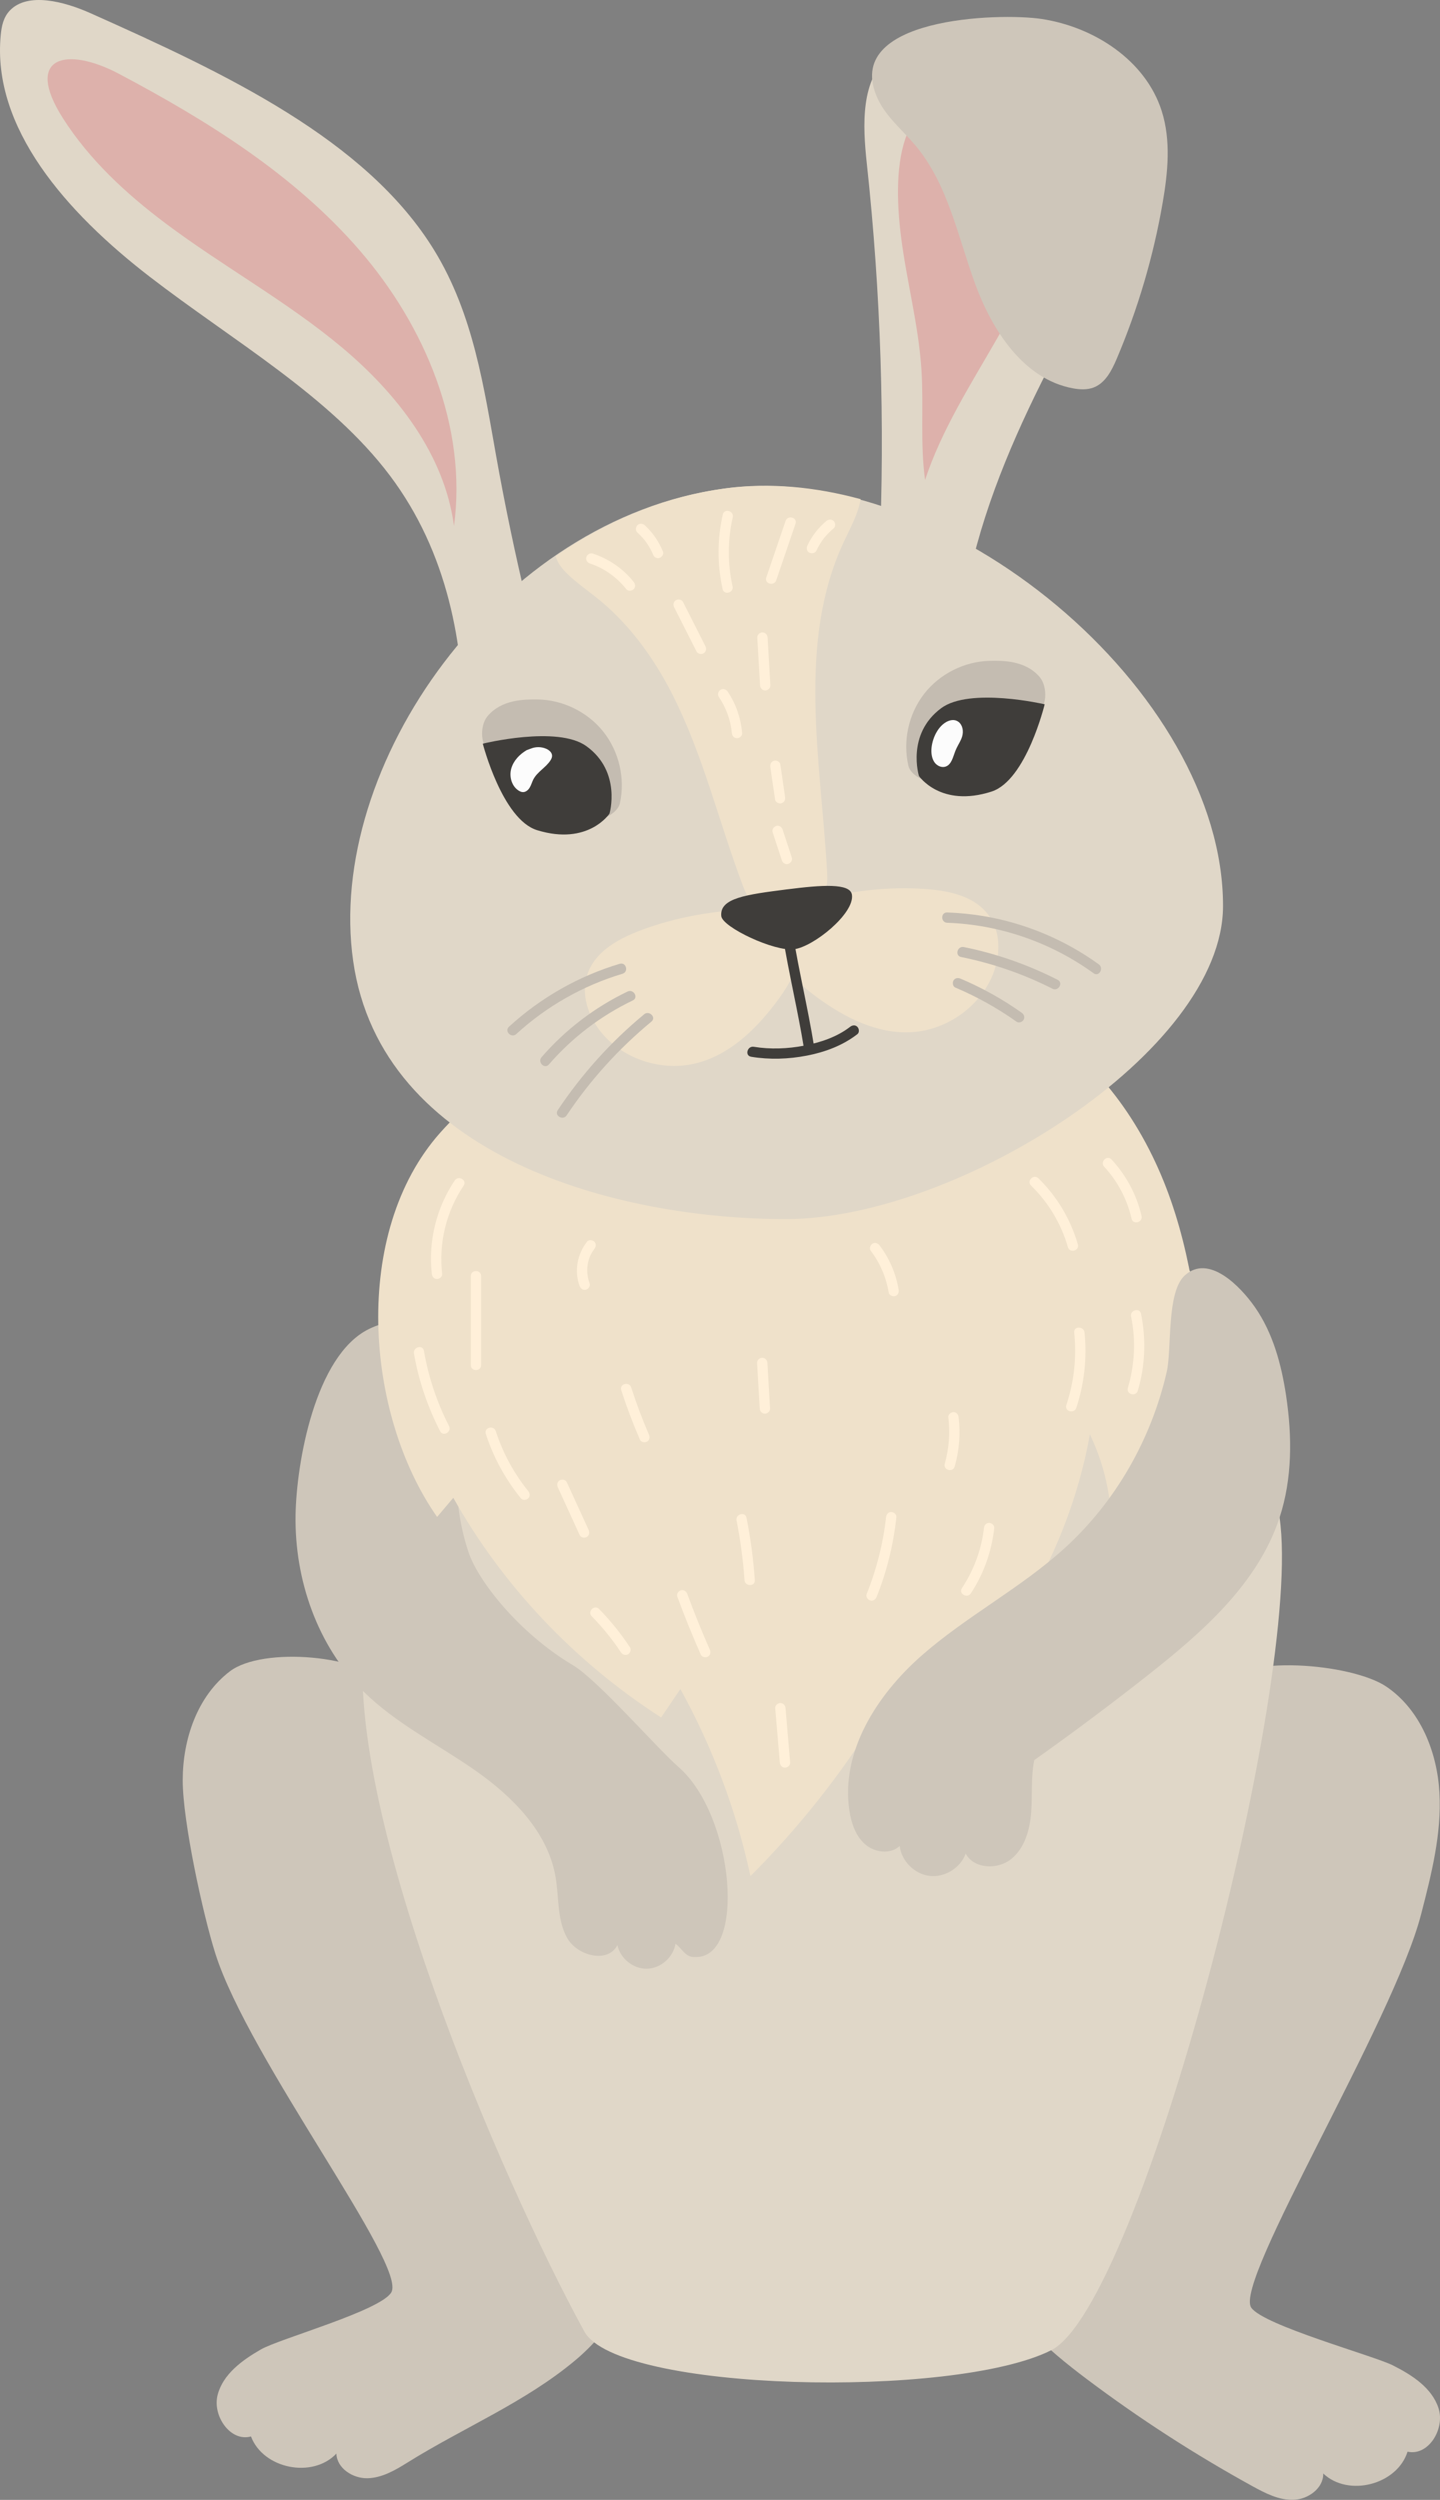 <svg xmlns="http://www.w3.org/2000/svg" width="622.15" height="1080" viewBox="0 0 622.15 1080"><rect x="0" y="0" width="622.15" height="1080" fill="#808080" stroke="none"/><g id="a"/><g id="b"><g id="c"><g id="d"><path d="M168.11 728.61c-11.21-13.75-54.62-17.31-68.76-6.58-14.13 10.73-20.41 29.38-20.41 47.12.0 17.74 8.74 57.95 14.11 74.86 14.53 45.78 83.02 134.69 76 146.37-4.79 7.96-48.27 19.98-56.32 24.62-8.05 4.63-16.37 10.64-18.7 19.64-2.34 8.99 5.46 20.44 14.41 17.96 5.28 14.01 26.62 18.29 36.9 7.4.19 6.32 7.04 10.76 13.36 10.65 6.32-.11 12.06-3.48 17.42-6.82 24.13-15.07 50.92-26.02 72.69-44.35 16.45-13.85 29.11-35.47 35.12-56.12 8.3-28.55-5.13-58.43-18.23-85.12l-97.58-149.62z" fill="#cec6ba"/><path d="M525.58 728.61c10.43-14.35 58.65-9.91 73.35.02 14.7 9.93 22.01 28.21 22.98 45.92.98 17.72-3.48 35.23-7.91 52.41-11.98 46.51-81.07 158.71-73.41 169.98 5.22 7.69 52.88 20.76 61.18 24.94 8.3 4.18 16.93 9.72 19.76 18.57 2.83 8.85-4.32 20.71-13.4 18.73-4.5 14.28-25.57 19.73-36.43 9.42.16 6.32-6.43 11.13-12.75 11.37-6.31.24-12.24-2.81-17.77-5.85-24.93-13.72-48.89-29.2-71.63-46.3-17.19-12.92-34.42-27.78-41.56-48.06-9.87-28.05 1.89-58.62 13.5-86l84.1-165.17z" fill="#cec6ba"/><g><path d="M238.79 480.33l2.68-1.21c.15-1.98-2.7-.34-2.68 1.21z" fill="#e0d7c8"/><path d="M552.82 655.62c-9.72-67.14-51.34-148.43-109.35-176.25-22.57-10.82-47.4-15.3-72.09-18.09-42.83-4.85-88.66-4.28-126.15 19.14-1.92 1.2-4.53 2.39-6.09.74-.25-.26-.34-.55-.34-.84l-19.5 8.78c-38.15 65.48-50.11 138.27-61.5 214.17-11.4 75.9 58.66 238.21 94.65 303.98 14.31 26.15 159.69 29.22 201.67 8.13 38.74-19.46 109.04-288.46 98.72-359.76z" fill="#e0d7c8"/></g><path d="M200.34 317.12c.41-38.71-7.03-78.62-31.89-111.67-25.85-34.37-67.88-58.21-103.86-85.97C28.61 91.72-3.62 55.15.33 15.03c.36-3.69 1.12-7.54 3.91-10.47C11.99-3.59 27.91.71 39.05 5.68c57.91 25.86 119.2 54.5 148.58 102.48 16.99 27.74 21.42 59.23 26.92 89.88 6.28 34.98 14.26 69.76 23.92 104.23l-38.13 14.86z" fill="#e0d7c8"/><path d="M379.99 238.81c2.39-56.04.56-112.27-5.47-168.03-1.81-16.73-2.83-36.53 10.16-47.21 7.82-6.43 18.61-7.49 28.71-8.12 15.58-.97 31.52-1.5 46.5 2.87 14.99 4.37 29.1 14.48 34.47 29.14 7.51 20.49-3.44 42.71-14.14 61.74-32.88 58.44-67.42 120.2-66.39 187.25l-33.86-57.63z" fill="#e0d7c8"/><path d="M127.7 654.48c-.48 27.97 9.42 56.54 29.29 76.23 14.02 13.89 32.09 22.81 48.27 34.11 16.18 11.3 31.39 26.55 34.76 46 1.54 8.88.6 18.5 4.99 26.37 4.39 7.87 17.75 11.18 21.75 3.11 1.17 5.81 6.85 10.36 12.77 10.23 5.92-.13 11.4-4.94 12.3-10.79 2.8 1.91 4.32 6.04 8.41 5.72 22.22 1.04 17.13-60.94-7.05-82.05-9.28-8.1-34.99-37.67-45.58-43.96-23.38-13.89-41.03-36.45-45.17-48.83-4.32-12.9-5.82-26.38-4.73-39.95 1.57-19.69-6.3-72.61-38.55-56.39-23.06 11.59-31.08 57.7-31.46 80.21z" fill="#cec6ba"/><path d="M188.85 655.36c2.33-2.76 4.67-5.52 7-8.28 21.33 38.01 52.45 70.9 89.78 94.9 2.78-4.09 5.55-8.18 8.33-12.27 14 25.38 24.23 52.68 30.27 80.81 20.82-20.83 39.15-43.96 54.52-68.79 3.06 5.62 4.59 12 4.39 18.34 45.89-34.23 77.83-85.33 87.75-140.38 7.17 14.88 10.31 31.53 9.03 47.89 17.9-17.05 29.13-40.42 31.05-64.58 3.22 3.12 6.44 6.24 9.66 9.36-1.47-31.64-4.29-63.59-14.72-93.62-10.42-30.04-29.15-58.32-56.83-75.47-23.13-14.33-51.06-20.06-78.55-21.02-61.22-2.12-139.01 20.68-180.3 67.06-38.4 43.14-32.59 121.54-1.38 166.04z" fill="#efe1ca"/><path d="M313.03 211.06c-97.6 13.04-172.48 119.82-160.44 204.14 12.03 84.32 113.73 111.59 187.27 111.47 73.54-.11 188.47-72.23 188.55-135.21.11-92.78-119.65-193.19-215.37-180.41z" fill="#e0d7c8"/><path d="M460.05 668.77c-19.06 17.35-42.41 29.4-61.79 46.4-19.38 17-35.18 41.68-31.26 67.16.83 5.39 2.7 10.91 6.82 14.48 4.12 3.57 10.92 4.42 14.89.69.77 6.54 6.42 12.17 12.96 12.93 6.54.75 13.32-3.45 15.56-9.64 3.53 6.66 13.78 7.09 19.65 2.36 5.87-4.73 8.08-12.69 8.64-20.2.56-7.52-.17-15.16 1.33-22.54 16.65-11.8 33-24.02 49.03-36.65 23.61-18.6 47.59-39.58 56.96-68.14 5.53-16.86 5.45-35.12 2.82-52.66-2.03-13.48-5.67-27.05-13.47-38.24-6.16-8.84-19.88-23.16-30.28-13.73-8.04 7.3-5.53 31.72-7.85 41.8-6.66 28.93-22 55.95-44 75.97z" fill="#cec6ba"/><path d="M71.34 96.36c24.88 18.69 52.45 33.71 76.32 53.67 23.86 19.97 44.42 46.37 48.49 77.22 5.75-42.85-12.47-86.35-40.74-119.06C127.14 75.48 89.65 52.16 51.45 31.92c-22.78-12.07-41.28-7.54-24.24 19.2 11.38 17.87 27.3 32.59 44.13 45.23z" fill="#ddb1ab"/><path d="M389.31 102.43c2.43 19.18 7.56 38.02 8.8 57.31 1.02 15.86-.6 31.87 1.57 47.61 14.14-42.91 49.94-78.11 55.02-123 .91-8.05.72-16.52-2.78-23.83-4.4-9.2-13.68-15.47-23.6-17.85-40.63-9.76-42.9 29.04-39.01 59.77z" fill="#ddb1ab"/><path d="M379.09 42.38c3.63 8.05 10.84 13.79 16.51 20.57 13.92 16.63 18.18 38.99 25.59 59.37 7.41 20.38 21.01 41.47 42.34 45.44 2.99.56 6.17.73 9.01-.37 5.09-1.97 7.81-7.39 9.95-12.41 9.17-21.59 15.84-44.23 19.83-67.34 2.28-13.17 3.64-26.96-.41-39.7-6.97-21.88-29.19-36.31-51.9-39.75-18.36-2.78-86.63-.69-70.92 34.19z" fill="#cec6ba"/><path d="M333.31 392.34c-17.47.41-34.76 2.25-51.34 7.76-11.46 3.8-24.15 9.26-28.13 20.66-3.34 9.57.98 20.48 8.11 27.69 9.69 9.81 24.58 14.15 38.02 11.09 14.53-3.31 26.12-14.27 35.1-26.15 4.23-5.59 8.12-11.64 9.79-18.45 1.67-6.81-3.18-22.79-11.56-22.6z" fill="#efe1ca"/><path d="M342.97 391.05c16.86-4.61 33.95-7.78 51.42-7.25 12.07.37 25.79 1.97 32.86 11.75 5.94 8.22 4.92 19.9.15 28.85-6.48 12.17-19.51 20.59-33.26 21.5-14.87.99-29.11-6.2-41.12-15.02-5.65-4.15-11.12-8.83-14.66-14.88-3.55-6.05-3.47-22.75 4.61-24.96z" fill="#efe1ca"/><g><path d="M399.23 299.81c6.7-8.65 17.41-14.06 28.35-14.31 5.62-.13 15.41-.22 21.57 6.94 3.67 4.26 3.35 13.93-1.79 16.21-.57-.6-18.43 7.25-18.43 7.25-7.75 8.14-16.71 15.12-26.49 20.64-1.18.67.18.65-1.18.67-3.38.03-8.01-3.07-8.78-6.35-2.5-10.65.05-22.38 6.75-31.04z" fill="#c4bcb1"/><path d="M451.35 304.27s-32.35-7.51-44.74 1.7c-15.16 11.28-9.58 29.27-9.58 29.27.0.0 9.36 13.84 31.38 6.73 14.99-4.85 22.94-37.7 22.94-37.7z" fill="#3f3d3a"/><path d="M415.33 319.22c-.76 1.76-1.86 3.37-2.56 5.16-1.03 2.6-1.63 5.99-4.3 6.83-1.64.52-3.5-.31-4.56-1.66-1.06-1.35-1.45-3.13-1.5-4.85-.13-4.46 2.28-10.43 6.36-12.74 5.29-2.99 8.74 2.19 6.56 7.26z" fill="#fcfcfc"/></g><g><g><path d="M260.65 316.09c-6.82-8.56-17.61-13.82-28.55-13.91-5.62-.05-15.41.0-21.47 7.24-3.61 4.31-3.16 13.98 2.01 16.18.56-.61 18.53 6.99 18.53 6.99 7.86 8.03 16.92 14.89 26.78 20.27 1.19.65-.17.66 1.19.65 3.38-.01 7.96-3.18 8.69-6.48 2.35-10.69-.36-22.38-7.18-30.94z" fill="#c4bcb1"/><path d="M208.6 321.28s32.24-7.96 44.75 1.08c15.31 11.06 9.99 29.13 9.99 29.13.0.0-9.17 13.98-31.29 7.16-15.06-4.64-23.46-37.37-23.46-37.37z" fill="#3f3d3a"/></g><path d="M227.6 324.05c-3.08 1.8-5.75 4.56-6.71 7.99-.96 3.43.14 7.55 3.14 9.49.59.38 1.27.69 1.97.68 1.25-.01 2.3-.98 2.92-2.06.62-1.08.94-2.31 1.51-3.42 1.69-3.28 5.37-5.1 7.38-8.2.39-.6.72-1.28.72-2 0-1.39-1.24-2.47-2.51-3.03-2.07-.92-4.51-.96-6.6-.11l-1.83.67z" fill="#fcfcfc"/></g><path d="M338.24 404.63c2.62 16.11 6.47 32 9.09 48.11.19 1.2 1.67 1.84 2.75 1.56 1.27-.33 1.75-1.56 1.56-2.75-2.62-16.11-6.47-32-9.09-48.11-.19-1.2-1.67-1.84-2.74-1.56-1.27.33-1.75 1.56-1.56 2.75h0z" fill="#3f3d3a"/><path d="M324.51 456.54c7.98 1.32 16.17 1.04 24.1-.49 7.82-1.51 15.48-4.36 21.82-9.27.96-.74.77-2.37.0-3.16-.93-.95-2.21-.73-3.16.0-5.69 4.41-12.86 6.77-19.85 8.12-7.09 1.37-14.59 1.67-21.73.49-2.81-.47-4.02 3.83-1.19 4.3h0z" fill="#3f3d3a"/><path d="M356.26 385.16c1.35-2.69 1.24-5.85 1.07-8.85-2.74-48.01-13.13-98.8 7.3-142.33 2.78-5.92 6.15-12.04 7.22-18.33-19.59-5.33-39.35-7.21-58.18-4.69-26.66 3.56-51.62 14.13-73.58 29.31 1.48 5.82 8.07 10.52 16.65 17.15 14.49 11.2 25.63 26.52 33.85 42.76 13.17 26.01 19.94 54.71 30.19 82 1.03 2.75 2.17 5.59 4.33 7.59 4.21 3.89 10.72 3.37 16.4 2.61 5.66-.76 12.19-2.12 14.76-7.22z" fill="#efe1ca"/><path d="M340.11 384.21c-17.77 2.28-29.21 3.76-28.49 11.53.44 4.84 23.01 15.47 31.48 14.35 8.47-1.12 26.19-15.47 24.98-23.55-.76-5.08-12.96-4.25-27.97-2.32z" fill="#3f3d3a"/><path d="M267.77 416.37c-17.78 5.32-34.19 14.65-47.87 27.2-2.12 1.95 1.04 5.09 3.16 3.16 13.11-12.02 28.86-20.95 45.9-26.05 2.74-.82 1.58-5.13-1.19-4.3h0z" fill="#c4bcb1"/><path d="M271.15 428.36c-14.17 6.78-26.88 16.49-37.17 28.36-1.87 2.16 1.27 5.33 3.16 3.16 10.07-11.62 22.4-21.03 36.26-27.67 2.59-1.24.33-5.09-2.25-3.85h0z" fill="#c4bcb1"/><path d="M278.3 438.2c-14.4 11.89-26.97 25.88-37.33 41.41-1.6 2.4 2.27 4.63 3.85 2.25 10.16-15.22 22.53-28.86 36.63-40.51 2.22-1.83-.96-4.97-3.16-3.16h0z" fill="#c4bcb1"/><path d="M409.24 398.66c22.71.79 44.86 8.49 63.25 21.81 2.33 1.69 4.56-2.18 2.25-3.85-14.76-10.69-32.05-17.91-50.03-20.88-5.12-.84-10.28-1.36-15.47-1.54-2.87-.1-2.87 4.36.0 4.46h0z" fill="#c4bcb1"/><path d="M415.25 413.45c13.71 2.78 26.99 7.37 39.46 13.7 2.55 1.3 4.82-2.55 2.25-3.85-12.81-6.51-26.44-11.3-40.53-14.15-2.8-.57-4 3.73-1.19 4.3h0z" fill="#c4bcb1"/><path d="M412.76 426.65c9.32 3.95 18.18 8.89 26.43 14.74.98.7 2.48.17 3.05-.8.65-1.12.19-2.35-.8-3.05-8.25-5.85-17.11-10.79-26.43-14.74-1.11-.47-2.39-.33-3.05.8-.55.94-.32 2.58.8 3.05h0z" fill="#c4bcb1"/><path d="M196.47 509.99c-7.91 11.75-11.49 26.26-9.9 40.34.14 1.21.93 2.22 2.23 2.23 1.1.01 2.37-1.03 2.23-2.23-1.51-13.39 1.76-26.91 9.29-38.09 1.61-2.39-2.26-4.63-3.85-2.25h0z" fill="#fff0d9"/><path d="M203.41 551.28v38.47c0 2.87 4.46 2.88 4.46.0v-38.47c0-2.87-4.46-2.88-4.46.0h0z" fill="#fff0d9"/><path d="M178.85 584.75c2.03 11.69 5.87 23 11.3 33.55 1.31 2.55 5.17.3 3.85-2.25-5.26-10.21-8.89-21.17-10.85-32.48-.49-2.82-4.79-1.63-4.3 1.19h0z" fill="#fff0d9"/><path d="M209.89 619.48c3.31 10.16 8.45 19.55 15.17 27.85.76.94 2.37.79 3.16.0.93-.93.76-2.22.0-3.16-6.22-7.67-10.97-16.5-14.02-25.88-.89-2.72-5.2-1.56-4.3 1.19h0z" fill="#fff0d9"/><path d="M241.02 642.58c3.15 6.87 6.29 13.74 9.44 20.62.5 1.1 2.09 1.37 3.05.8 1.13-.66 1.3-1.95.8-3.05-3.15-6.87-6.29-13.74-9.44-20.62-.5-1.1-2.09-1.37-3.05-.8-1.13.66-1.3 1.95-.8 3.05h0z" fill="#fff0d9"/><path d="M292.63 689.79c3.12 8.47 6.52 16.84 10.17 25.09.49 1.1 2.1 1.36 3.05.8 1.14-.66 1.29-1.95.8-3.05-3.49-7.91-6.73-15.92-9.72-24.03-.42-1.13-1.51-1.9-2.74-1.56-1.09.3-1.98 1.61-1.56 2.75h0z" fill="#fff0d9"/><path d="M318.23 656.9c1.69 8.5 2.84 17.09 3.43 25.73.2 2.85 4.66 2.87 4.46.0-.62-9.04-1.82-18.03-3.59-26.92-.56-2.81-4.86-1.62-4.3 1.19h0z" fill="#fff0d9"/><path d="M334.93 737.98c.66 7.82 1.33 15.63 1.99 23.45.1 1.2.95 2.23 2.23 2.23 1.13.0 2.33-1.02 2.23-2.23-.66-7.82-1.33-15.63-1.99-23.45-.1-1.2-.95-2.23-2.23-2.23-1.13.0-2.33 1.02-2.23 2.23h0z" fill="#fff0d9"/><path d="M255.67 698.28c4.7 4.79 8.93 10 12.63 15.6.66 1 1.97 1.43 3.05.8 1-.58 1.47-2.04.8-3.05-3.91-5.91-8.37-11.45-13.33-16.51-2.01-2.05-5.17 1.1-3.16 3.16h0z" fill="#fff0d9"/><path d="M445.49 512.21c7.5 7.33 12.99 16.48 15.89 26.57.79 2.75 5.1 1.58 4.3-1.19-3.11-10.8-9-20.68-17.04-28.54-2.06-2.01-5.21 1.14-3.16 3.16h0z" fill="#fff0d9"/><path d="M477.08 504.08c5.84 6.3 9.89 14.05 11.82 22.42.64 2.8 4.95 1.61 4.3-1.19-2.1-9.11-6.62-17.54-12.97-24.39-1.96-2.11-5.11 1.05-3.16 3.16h0z" fill="#fff0d9"/><path d="M488.69 568.77c2.09 10.24 1.57 20.83-1.4 30.85-.82 2.76 3.49 3.94 4.3 1.19 3.2-10.79 3.64-22.2 1.39-33.22-.57-2.81-4.88-1.62-4.3 1.19h0z" fill="#fff0d9"/><path d="M464.11 575.69c1.1 10.6-.04 21.23-3.4 31.34-.91 2.73 3.4 3.9 4.3 1.19 3.46-10.45 4.69-21.58 3.56-32.53-.29-2.83-4.76-2.86-4.46.0h0z" fill="#fff0d9"/><path d="M425.11 660.15c-1.04 9.27-4.37 18.18-9.5 25.95-1.59 2.4 2.28 4.64 3.85 2.25 5.59-8.47 8.98-18.14 10.11-28.21.13-1.2-1.12-2.23-2.23-2.23-1.32.0-2.1 1.03-2.23 2.23h0z" fill="#fff0d9"/><path d="M382.82 655.45c-1.25 11.4-4.12 22.59-8.38 33.24-.45 1.13.49 2.44 1.56 2.75 1.27.36 2.3-.45 2.75-1.56 4.42-11.04 7.25-22.61 8.54-34.43.13-1.21-1.12-2.22-2.23-2.23-1.31-.01-2.1 1.04-2.23 2.23h0z" fill="#fff0d9"/><path d="M409.72 612.28c.81 6.75.32 13.54-1.54 20.08-.79 2.77 3.52 3.95 4.3 1.19 1.96-6.89 2.56-14.15 1.7-21.26-.14-1.2-.92-2.23-2.23-2.23-1.09.0-2.38 1.03-2.23 2.23h0z" fill="#fff0d9"/><path d="M327.1 588.82c.38 6.56.76 13.13 1.14 19.69.07 1.2.98 2.23 2.23 2.23 1.15.0 2.3-1.02 2.23-2.23-.38-6.56-.76-13.13-1.14-19.69-.07-1.2-.98-2.23-2.23-2.23-1.15.0-2.3 1.02-2.23 2.23h0z" fill="#fff0d9"/><path d="M268.41 600.6c2.34 7.27 5.05 14.4 8.1 21.4.48 1.11 2.1 1.36 3.05.8 1.14-.67 1.28-1.94.8-3.05-2.89-6.64-5.43-13.44-7.65-20.34-.88-2.72-5.19-1.56-4.3 1.19h0z" fill="#fff0d9"/><path d="M253.63 536.44c-4.22 5.37-5.62 12.71-3.19 19.17.42 1.13 1.51 1.9 2.74 1.56 1.08-.3 1.98-1.61 1.56-2.75-1.85-4.93-1.19-10.71 2.04-14.83.74-.95.92-2.23.0-3.16-.77-.77-2.41-.95-3.16.0h0z" fill="#fff0d9"/><path d="M376.19 540.33c4.03 5.33 6.68 11.47 7.77 18.06.2 1.19 1.67 1.85 2.74 1.56 1.26-.35 1.76-1.55 1.56-2.75-1.14-6.91-3.99-13.54-8.22-19.13-.73-.96-1.93-1.46-3.05-.8-.94.55-1.53 2.09-.8 3.05h0z" fill="#fff0d9"/><path d="M254.89 243.45c6.18 2.04 11.62 5.93 15.71 11.1.75.95 2.37.78 3.16.0.93-.93.75-2.21.0-3.16-4.53-5.73-10.76-9.97-17.68-12.25-1.15-.38-2.44.44-2.75 1.56-.33 1.21.41 2.37 1.56 2.75h0z" fill="#fff0d9"/><path d="M275.39 230.08c.77.7 1.51 1.44 2.2 2.21.35.39.68.79 1.01 1.19.16.19.08.1-.03-.04.09.11.17.23.26.35.16.21.31.42.46.63.58.83 1.12 1.69 1.61 2.57.25.45.49.92.72 1.38.11.23.22.47.33.71.05.11.09.21.14.32.24.54-.18-.44.04.11.23.56.48 1.01 1.03 1.33.48.28 1.18.4 1.72.22 1.04-.34 2.04-1.59 1.56-2.75-1.78-4.33-4.41-8.24-7.89-11.4-.86-.78-2.31-.92-3.16.0-.78.86-.92 2.32.0 3.16h0z" fill="#fff0d9"/><path d="M291.26 262.34c3.22 6.37 6.45 12.73 9.67 19.1.54 1.08 2.06 1.38 3.05.8 1.09-.64 1.35-1.97.8-3.05-3.22-6.36-6.44-12.73-9.67-19.1-.54-1.08-2.06-1.38-3.05-.8-1.09.64-1.35 1.97-.8 3.05h0z" fill="#fff0d9"/><path d="M310.54 301.04c3.15 4.66 5.16 10.1 5.65 15.66.11 1.2.95 2.23 2.23 2.23 1.13.0 2.34-1.02 2.23-2.23-.56-6.4-2.66-12.58-6.26-17.91-.67-1-1.96-1.44-3.05-.8-.99.58-1.48 2.05-.8 3.05h0z" fill="#fff0d9"/><path d="M312.28 222.29c-2.41 10.61-2.43 21.57-.08 32.19.62 2.8 4.92 1.62 4.3-1.19-2.17-9.82-2.14-20.01.08-29.81.63-2.8-3.67-3.99-4.3-1.19h0z" fill="#fff0d9"/><path d="M339.4 225.07c-2.78 8.14-5.55 16.29-8.33 24.43-.93 2.72 3.38 3.89 4.3 1.19 2.78-8.14 5.56-16.29 8.33-24.43.93-2.72-3.38-3.89-4.3-1.19h0z" fill="#fff0d9"/><path d="M327.18 275.44c.4 6.88.8 13.75 1.2 20.63.07 1.2.98 2.23 2.23 2.23 1.15.0 2.3-1.02 2.23-2.23-.4-6.88-.8-13.75-1.2-20.63-.07-1.2-.98-2.23-2.23-2.23-1.15.0-2.3 1.02-2.23 2.23h0z" fill="#fff0d9"/><path d="M332.82 331.41c.69 4.68 1.37 9.37 2.06 14.05.17 1.16 1.7 1.9 2.75 1.56 1.27-.41 1.74-1.5 1.56-2.75-.69-4.68-1.37-9.37-2.06-14.05-.17-1.16-1.7-1.9-2.74-1.56-1.27.41-1.74 1.5-1.56 2.75h0z" fill="#fff0d9"/><path d="M333.82 359.56c1.32 4.04 2.65 8.08 3.98 12.12.36 1.11 1.56 1.94 2.74 1.56 1.11-.36 1.95-1.56 1.56-2.75-1.32-4.04-2.65-8.08-3.98-12.12-.36-1.11-1.56-1.94-2.74-1.56-1.1.36-1.95 1.56-1.56 2.75h0z" fill="#fff0d9"/><path d="M352.7 237.96c.44-.95.93-1.88 1.48-2.78.28-.46.57-.91.87-1.36.14-.21.29-.42.44-.63.08-.11.17-.23.25-.34.04-.05.33-.44.13-.18-.18.23.05-.07.09-.11.09-.11.18-.22.27-.33.16-.2.33-.39.49-.59.35-.41.72-.8 1.09-1.19.75-.77 1.54-1.5 2.37-2.19.9-.75.83-2.39.0-3.16-.96-.88-2.19-.8-3.16.0-3.45 2.86-6.29 6.53-8.18 10.59-.49 1.06-.33 2.46.8 3.05.99.52 2.53.33 3.05-.8h0z" fill="#fff0d9"/></g></g></g></svg>